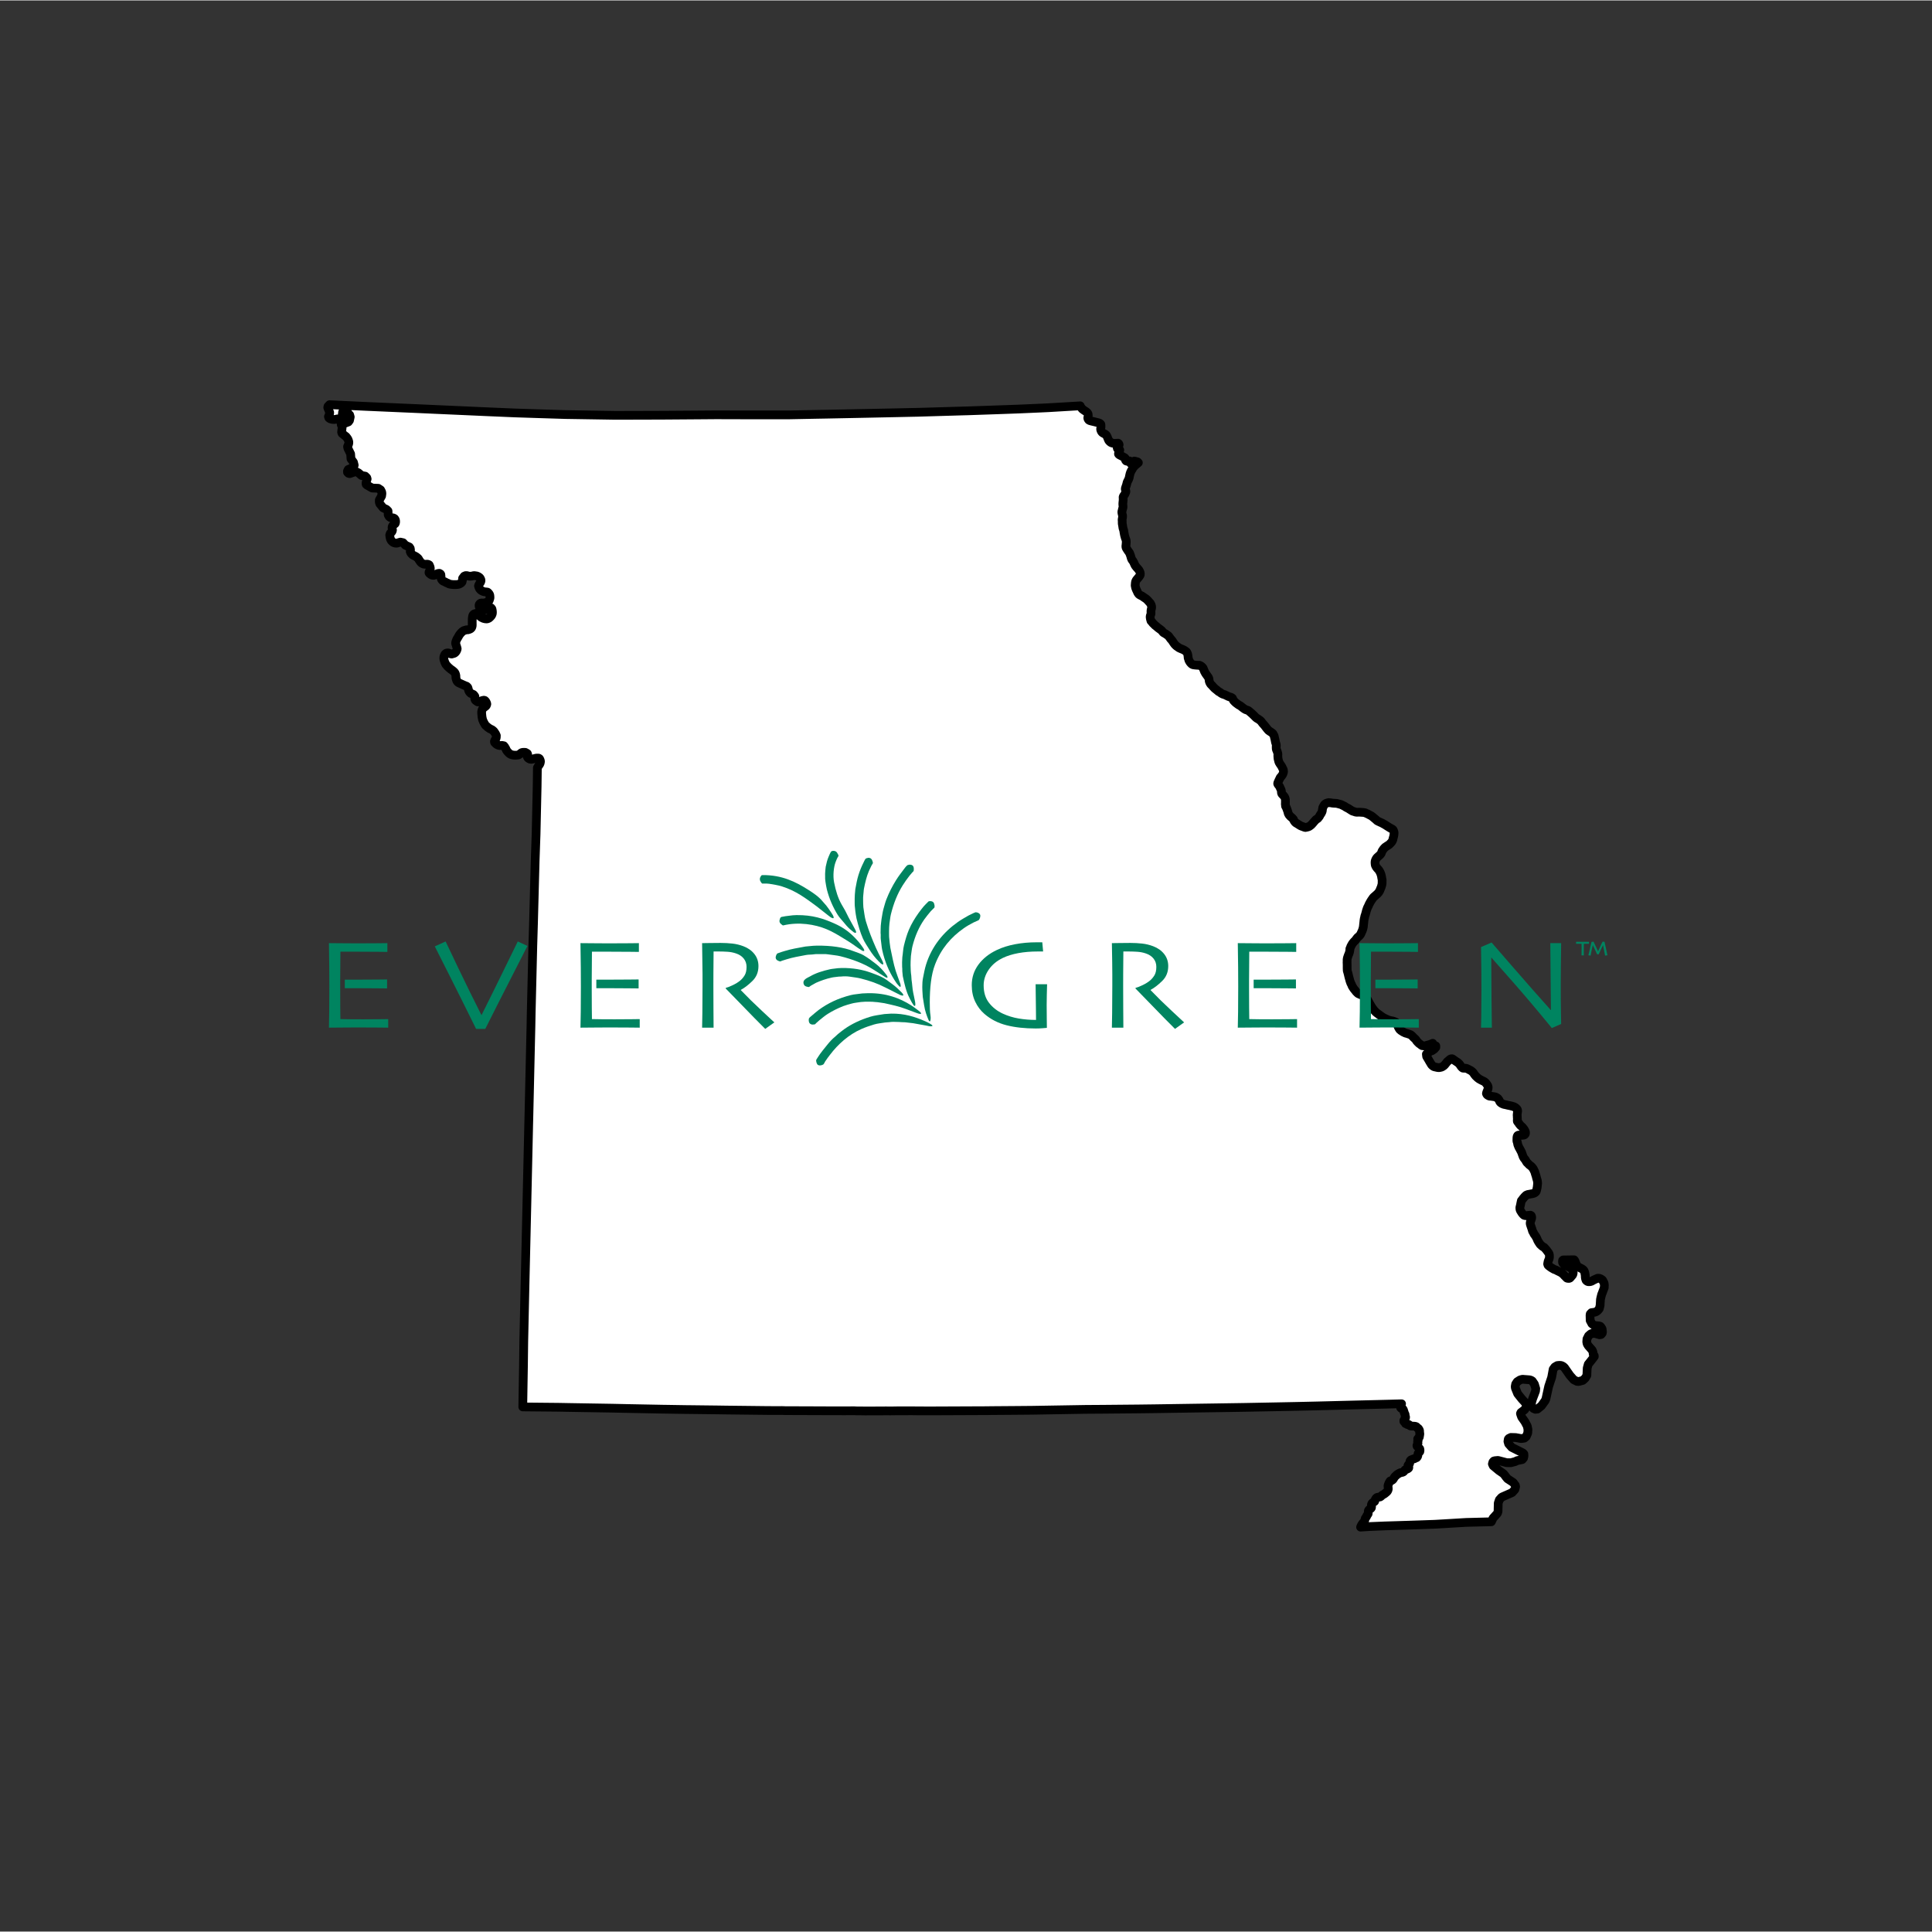 <?xml version="1.0" encoding="UTF-8" standalone="no"?>
<svg
   xmlns:dc="http://purl.org/dc/elements/1.1/"
   xmlns:cc="http://creativecommons.org/ns#"
   xmlns:rdf="http://www.w3.org/1999/02/22-rdf-syntax-ns#"
   xmlns:svg="http://www.w3.org/2000/svg"
   xmlns="http://www.w3.org/2000/svg"
   xmlns:xlink="http://www.w3.org/1999/xlink"
   xmlns:sodipodi="http://sodipodi.sourceforge.net/DTD/sodipodi-0.dtd"
   xmlns:inkscape="http://www.inkscape.org/namespaces/inkscape"
   inkscape:output_extension="org.inkscape.output.svg.inkscape"
   sodipodi:docname="mo eg logo.svg"
   inkscape:version="1.0 (4035a4fb49, 2020-05-01)"
   sodipodi:version="0.32"
   id="svg2"
   viewBox="-25468 -22465 174384.3 174307.39"
   height="1770"
   width="1770"
   version="1.0">
  <rect x="-25468" y="-22465" width="174384.3" height="174307.39" fill="#333333" stroke="none"/>
  <defs
     id="defs129">
    <inkscape:perspective
       id="perspective625"
       inkscape:persp3d-origin="294.93861 : 87326.66 : 1"
       inkscape:vp_z="589.87721 : 87413.142 : 1"
       inkscape:vp_y="0 : 1000 : 0"
       inkscape:vp_x="0 : 87413.142 : 1"
       sodipodi:type="inkscape:persp3d" />
    <marker
       orient="auto"
       markerHeight="3"
       markerWidth="4"
       markerUnits="strokeWidth"
       refY="5"
       refX="0"
       viewBox="0 0 10 10"
       id="marker3224">
      <path
         inkscape:connector-curvature="0"
         id="path4"
         d="M 0,0 10,5 0,10 Z" />
    </marker>
    <marker
       orient="auto"
       markerHeight="3"
       markerWidth="4"
       markerUnits="strokeWidth"
       refY="5"
       refX="10"
       viewBox="0 0 10 10"
       id="marker3227">
      <path
         inkscape:connector-curvature="0"
         id="path6"
         d="M 10,0 0,5 10,10 Z" />
    </marker>
    <marker
       id="ArrowStart"
       viewBox="0 0 10 10"
       refX="10"
       refY="5"
       markerUnits="strokeWidth"
       markerWidth="4"
       markerHeight="3"
       orient="auto">
      <path
         inkscape:connector-curvature="0"
         d="M 10,0 0,5 10,10 Z"
         id="path10" />
    </marker>
    <marker
       id="ArrowEnd"
       viewBox="0 0 10 10"
       refX="0"
       refY="5"
       markerUnits="strokeWidth"
       markerWidth="4"
       markerHeight="3"
       orient="auto">
      <path
         inkscape:connector-curvature="0"
         d="M 0,0 10,5 0,10 Z"
         id="path7" />
    </marker>
    <clipPath
       id="clipPath6523"
       clipPathUnits="userSpaceOnUse">
      <use
         height="51100"
         width="58116"
         y="0"
         x="0"
         style="fill:#ffffff;stroke:#000000;stroke-width:187.379;stroke-linejoin:round;stroke-miterlimit:4;stroke-dasharray:none"
         id="use6525"
         xlink:href="#state_outline"
         transform="matrix(0.01,0,0,0.01,398.657,216.992)" />
    </clipPath>
  </defs>
  <sodipodi:namedview
     inkscape:document-rotation="0"
     inkscape:window-maximized="1"
     showgrid="false"
     inkscape:current-layer="layer1"
     inkscape:window-y="-8"
     inkscape:window-x="-8"
     inkscape:cy="844.20075"
     inkscape:cx="932.69456"
     inkscape:zoom="0.70710678"
     height="5110px"
     width="770px"
     id="base"
     pagecolor="#ffffff"
     bordercolor="#666666"
     borderopacity="1.0"
     objecttolerance="10.0"
     gridtolerance="10.0"
     guidetolerance="10.0"
     inkscape:pageopacity="0.0"
     inkscape:pageshadow="2"
     inkscape:window-width="1280"
     inkscape:window-height="1004" />
  <clipPath
     id="state_clip_path">
    <g
       id="state_outline">
      <path
         inkscape:connector-curvature="0"
         d="m 11434,-19825 -57,47 -58,52 -45,37 -40,47 -34,36 -32,55 -21,38 -35,53 -33,70 -23,66 -15,61 -10,45 -16,81 -15,45 -25,56 -20,38 -16,32 -17,40 -14,56 -18,71 -20,55 -2,5 -15,47 -15,49 3,42 12,28 11,36 v 30 l -5,30 -21,40 -20,51 -10,15 -29,39 -25,32 -15,45 2,36 1,50 v 50 l -5,45 -5,46 -5,55 v 65 l 6,36 v 30 l 2,31 -2,29 -10,36 -15,35 -5,50 -17,48 -4,43 7,53 14,58 11,45 1,52 -6,49 -10,52 -5,38 5,61 v 45 l 1,66 15,85 19,122 33,104 15,101 22,116 33,119 26,70 14,47 5,56 v 45 l -5,48 -3,55 -7,38 v 45 l 6,38 10,23 18,32 54,83 72,100 31,76 26,75 26,95 31,71 46,59 39,69 27,65 37,74 62,80 12,12 86,98 36,61 22,49 12,50 1,40 -3,35 -25,46 -24,36 -28,31 -26,35 -36,40 -3,4 -37,47 -31,65 -10,56 -5,55 -5,71 11,50 10,50 31,81 35,74 32,72 42,60 36,30 47,27 71,34 77,54 49,33 58,38 63,59 82,91 42,45 30,55 19,44 12,50 2,55 -7,47 -15,50 -5,41 -2,35 1,45 1,35 -1,15 -3,26 -13,35 -14,41 -9,51 5,44 6,45 14,49 12,47 38,39 48,64 52,48 47,50 50,37 32,28 58,50 73,53 70,52 31,30 10,10 22,34 29,31 38,26 49,25 63,43 81,57 36,45 34,46 36,52 32,34 37,44 26,40 28,44 29,41 31,42 46,48 46,40 48,32 55,40 47,23 42,19 47,18 54,23 57,30 36,25 35,24 16,13 12,9 19,35 21,40 15,49 7,50 7,40 2,52 6,24 10,26 20,71 43,76 40,49 51,50 57,27 87,12 5,1 129,10 71,-1 62,30 51,40 46,49 17,39 51,128 51,91 52,73 41,57 35,51 17,40 10,50 6,55 9,40 17,45 22,39 27,40 53,52 57,65 66,68 104,83 77,65 55,26 48,39 53,32 39,18 44,14 37,9 26,14 37,18 46,20 36,20 32,13 61,22 46,9 39,24 28,21 15,31 11,27 5,13 20,35 24,26 32,34 47,43 82,62 57,40 53,26 66,50 53,43 49,36 62,41 41,19 42,14 4,1 37,12 40,23 25,22 52,43 36,32 32,25 48,48 42,39 38,39 53,53 50,40 34,18 31,19 32,23 57,40 12,14 32,34 54,73 72,80 51,63 25,34 18,24 55,69 52,59 31,21 16,12 35,24 56,35 36,30 26,20 21,40 31,55 15,50 6,41 18,64 10,56 3,15 6,24 7,51 17,44 12,45 10,48 -5,55 v 53 l 2,55 12,45 22,50 17,45 14,51 11,54 -5,69 5,66 6,70 15,61 16,65 17,44 38,64 33,48 31,45 31,55 25,55 28,49 9,42 3,28 2,50 -15,48 -17,49 -24,41 -30,42 -26,34 -33,33 -14,26 -15,36 -24,46 -28,61 -19,45 -15,30 -5,41 16,35 29,35 22,30 22,34 16,35 40,89 20,48 5,50 1,41 5,35 22,41 35,34 29,29 16,25 32,36 29,67 12,55 v 59 l 1,71 -4,82 9,49 v 40 l 36,65 26,66 21,59 17,49 14,52 11,46 27,47 19,33 29,25 17,25 36,29 32,29 34,28 19,26 23,23 16,41 15,30 39,53 39,37 61,35 62,40 90,56 69,29 51,17 57,23 46,10 57,-11 60,-15 52,-20 57,-41 37,-29 40,-42 45,-50 41,-51 52,-55 39,-47 52,-29 36,-25 22,-30 49,-62 26,-55 51,-75 39,-76 14,-51 3,-40 9,-51 11,-55 17,-31 2,-5 27,-49 31,-51 38,-30 45,-26 45,-15 46,-11 15,-4 25,3 21,2 47,3 41,8 51,8 72,5 94,5 70,15 67,19 77,20 71,36 83,39 69,47 111,58 72,46 61,39 55,33 74,22 62,22 61,9 51,-2 41,-1 h 5 l 62,2 46,4 h 5 l 67,4 72,11 47,13 57,29 45,17 51,30 108,56 64,48 63,53 53,43 46,40 41,40 61,32 42,18 41,20 52,22 46,23 51,30 60,32 105,68 89,56 91,54 46,22 36,28 21,40 20,50 11,50 -4,51 -6,55 -15,76 -21,70 -10,56 -20,50 -3,7 -21,40 -4,7 -39,47 -89,88 -74,44 -57,41 -40,24 -31,31 -28,30 -22,26 -8,10 -3,5 -21,31 -30,44 -16,40 -15,41 -15,35 -31,40 -29,31 -25,21 -34,32 -25,21 -35,32 -26,30 -20,31 -26,50 -20,60 -5,66 5,60 6,51 31,65 26,40 31,40 32,34 43,49 33,53 38,75 29,80 17,64 3,15 11,72 18,89 -2,90 v 63 l -10,65 -14,49 -19,66 -28,62 -35,90 -51,84 -55,62 -109,97 -65,56 -37,45 -31,48 -29,39 -49,79 -39,72 -26,49 -25,61 -49,96 -1,5 -23,65 -19,56 -3,11 -12,49 -29,108 -28,82 -13,66 -14,55 -12,81 -8,81 -8,71 -14,136 -25,101 -26,75 -39,84 -33,77 -54,67 -42,40 -43,34 -39,47 -61,85 -62,60 -44,52 -37,50 -27,48 -34,61 -23,62 -24,56 1,55 -10,55 -15,61 -16,50 -25,56 -20,55 -21,61 -12,49 -8,56 2,50 -3,70 2,51 2,65 v 146 l 4,111 29,99 19,75 18,80 18,70 20,69 20,75 36,100 38,74 24,62 42,67 36,54 36,45 35,43 38,49 64,63 33,25 45,18 37,19 56,18 52,20 58,27 58,38 43,40 43,52 32,50 33,63 36,66 68,118 52,85 10,17 4,5 83,111 83,91 61,49 82,60 81,60 7,5 111,75 89,45 67,30 82,35 62,20 116,22 63,18 57,24 47,23 37,49 24,49 15,55 16,45 30,59 43,69 64,53 94,60 105,49 83,22 95,33 61,22 47,39 36,34 44,49 27,24 47,43 36,40 29,49 43,49 69,68 52,35 54,44 37,22 109,11 246,-67 125,-52 49,127 90,-10 1,67 -73,84 -114,75 -119,-1 -18,76 -106,74 13,109 111,188 16,30 46,76 52,85 55,52 54,34 81,19 92,20 69,2 86,-18 51,-22 66,-44 46,-45 41,-51 41,-50 40,-51 49,-35 33,-31 41,-35 26,-14 31,-7 h 36 l 41,25 37,28 110,76 68,43 32,29 35,34 21,26 3,4 38,56 22,32 30,33 25,25 26,15 39,4 33,1 h 60 l 58,19 67,32 46,28 36,15 38,24 48,38 48,48 46,71 61,77 88,83 71,53 84,47 57,28 86,42 19,13 17,12 47,48 43,59 38,59 17,45 v 50 l -5,50 -21,61 -25,60 -17,48 -9,41 17,39 25,28 41,25 41,22 4,1 37,7 40,1 73,12 66,9 62,12 52,25 37,23 35,27 25,40 32,45 16,45 12,25 31,29 34,26 4,2 41,24 73,28 88,17 88,22 111,22 86,22 73,21 4,2 63,32 41,32 44,46 17,35 6,39 2,41 -10,30 -3,36 -9,90 5,56 v 40 l 5,65 1,41 -5,30 v 25 l 5,30 20,30 18,19 16,20 11,20 33,47 53,60 75,65 57,70 41,60 26,51 17,49 1,45 -9,36 -29,36 -31,15 -36,5 -46,5 -56,1 -77,-12 -41,6 -5,2 -25,14 -16,20 -11,36 -6,41 -2,70 v 6 l -1,79 21,56 20,105 47,116 52,92 30,58 42,80 25,71 25,69 23,64 45,78 49,57 39,68 35,58 53,49 54,58 84,63 48,49 40,49 30,54 52,107 26,90 36,111 26,105 27,85 7,50 7,70 -4,62 -7,64 -8,71 -13,61 -22,96 -21,45 -41,36 -41,25 -72,21 -82,15 -82,16 -61,10 -36,20 h -9 l -27,15 -33,32 -44,44 -30,39 -30,31 -29,42 -49,60 -10,50 -13,58 -13,71 -14,63 -17,64 2,50 7,51 22,49 33,52 25,41 52,65 46,43 36,14 52,8 46,-1 41,-10 51,-4 15,-1 56,-6 6,3 26,16 15,27 8,47 -3,51 -15,43 -15,45 -15,40 -16,50 -4,36 2,40 23,75 34,99 29,85 18,70 38,63 31,66 50,68 44,69 40,78 26,66 41,75 36,55 41,60 50,45 38,36 46,32 36,18 26,20 30,35 30,34 38,44 25,37 41,55 34,47 13,33 12,40 3,46 v 49 l -3,41 -7,41 -25,61 -24,61 -13,66 -9,54 17,51 40,39 34,24 58,43 62,38 87,50 88,30 56,33 67,32 82,40 62,40 41,35 37,34 37,44 39,37 30,31 38,39 25,10 31,4 45,1 37,-14 30,-31 39,-47 43,-49 21,-34 9,-32 9,-44 -4,-47 -10,-55 -21,-40 -38,-42 -39,-38 -36,-25 -25,-15 -37,-8 -57,-28 -35,-19 -56,-25 -41,-30 -31,-25 -33,-38 -19,-32 -5,-61 5,-40 25,-21 498,-7 32,39 40,97 44,112 54,59 57,37 63,33 34,15 45,28 22,12 40,37 18,23 3,6 18,39 10,30 1,5 13,60 13,80 3,87 13,74 23,61 41,40 42,20 37,5 70,-5 63,-20 45,-26 60,-33 94,-43 71,-31 68,-1 80,30 76,54 62,116 10,20 13,100 -5,68 v 39 l -2,5 -34,92 -25,65 -28,78 -30,72 -34,133 -20,95 -5,81 -12,196 -18,71 -18,73 -66,81 -5,4 -62,46 -69,28 -62,8 -92,12 -57,60 -9,62 6,236 78,145 47,37 52,42 182,18 46,4 52,15 30,30 8,11 16,26 33,54 16,132 -10,63 -53,61 -71,11 -51,-15 -62,-19 -86,-26 -8,-1 -54,1 -92,1 -52,25 -95,82 -19,37 -27,54 -26,51 -5,69 -5,63 19,93 52,85 74,84 100,113 38,88 7,57 7,53 45,57 2,40 -17,23 -43,55 -43,57 -8,10 -33,41 -52,66 -69,86 -10,12 -15,55 -30,108 -3,12 -3,66 -5,105 -6,142 -1,21 -37,61 -36,61 -92,87 -19,17 -61,17 -71,19 -54,14 -78,-4 -62,-31 -87,-43 -175,-199 -76,-109 -65,-93 -48,-69 -54,-78 -50,-48 -53,-32 -20,-10 -46,-15 -67,-4 -98,10 -49,29 -62,37 -69,94 -6,8 -21,114 -6,35 -19,101 -23,124 -40,119 -38,115 -30,91 -25,74 -33,147 -47,213 -4,20 -42,190 -34,85 -51,70 -57,79 -65,90 -180,145 -43,5 -49,6 -54,-23 -36,-16 -14,-16 -76,-89 v -85 l -1,-66 19,-65 34,-119 77,-201 34,-92 22,-55 4,-42 7,-73 -62,-205 -53,-77 -44,-64 -55,-34 -64,-20 -71,-6 -83,-6 -51,-4 -62,-5 -59,-5 -52,13 -63,19 -4,3 -124,80 -69,106 -18,96 -3,18 9,67 26,65 28,69 49,122 89,113 69,85 35,45 57,61 60,66 41,45 38,87 5,11 2,50 -16,44 -22,59 -41,64 -86,64 -8,7 -73,54 -3,6 -19,39 8,35 42,118 3,10 85,121 64,90 56,106 52,98 31,155 -9,157 -71,161 -85,71 -140,21 -83,-15 -56,-11 -116,-21 -79,-2 -138,-4 -89,43 -29,33 -17,106 32,110 141,160 252,126 145,73 116,58 40,44 6,96 -2,7 -19,83 -60,70 -89,18 -65,13 -74,15 -85,42 -88,24 -114,31 -190,-2 -91,-23 -21,-6 -215,-56 -71,-18 -14,1 -125,12 -52,15 -41,46 -24,86 28,63 9,20 57,48 70,58 130,108 117,81 50,35 49,35 41,51 40,51 19,29 24,29 52,65 59,38 119,78 86,57 97,129 11,63 -17,64 -16,61 -124,140 -64,29 -375,164 -49,29 -33,38 -26,29 -36,40 -51,150 -6,251 -1,65 -2,64 -16,56 -23,42 -31,34 -34,38 -50,56 -71,77 -80,168 -114,3 -1029,26 -1036,62 -379,22 -708,25 -420,14 -1185,37 -281,12 -386,16 -414,27 14,-36 26,-55 46,-71 56,-66 35,-45 15,-46 10,-40 6,-25 14,-31 21,-25 20,-25 10,-21 10,-35 20,-25 21,-31 20,-30 2,-19 5,-45 -2,-27 4,-40 13,-34 28,-32 41,-25 35,-21 21,-30 8,-44 -9,-72 9,-48 15,-31 21,-25 25,-20 36,-20 26,-13 20,-21 10,-30 10,-40 21,-43 31,-40 35,-24 31,-7 46,-10 57,-5 41,-25 25,-26 41,-35 35,-20 61,-36 76,-61 49,-45 25,-40 21,-51 1,-51 -5,-50 -7,-45 6,-46 20,-56 25,-60 31,-56 20,-25 41,-11 46,-25 36,-26 25,-38 30,-48 27,-43 50,-48 7,-6 45,-42 61,-40 57,-31 46,-20 56,-10 46,-10 41,-26 29,-35 25,-40 36,-21 51,-15 36,-16 33,-20 18,-21 5,-30 -11,-25 -20,-25 -11,-20 10,-25 14,-25 22,-16 20,-15 10,-20 10,-36 5,-35 5,-40 15,-26 31,-30 30,-9 31,-15 51,-20 41,-8 31,-20 31,-16 25,-5 16,-7 30,-34 11,-22 14,-38 5,-46 1,-22 4,-28 27,-32 51,-51 8,-33 2,-47 -11,-51 -38,-43 -34,-32 -28,-18 -21,-25 -7,-32 15,-40 17,-29 15,-35 -5,-30 -12,-22 v -30 l 16,-21 10,-25 -11,-25 -10,-20 v -28 l 26,-28 25,-20 21,-25 9,-49 11,-67 5,-40 -10,-56 -2,-43 v -41 l -9,-26 -15,-30 -18,-29 -16,-20 -28,-7 -18,-18 -16,-25 -31,-29 -41,-15 -41,-5 -72,-4 -82,-5 -38,-8 -24,-26 -25,-25 -21,-10 -31,10 -15,-5 -16,-5 -20,-19 -12,-15 -11,-15 -20,5 -14,5 -10,-5 v -25 l 5,-25 -7,-30 -20,-10 -16,5 -31,-5 -5,-25 5,-31 21,-30 21,-5 10,-20 v -15 l 10,-16 10,-25 5,-30 -5,-30 -16,-30 -5,-25 4,-36 -14,-35 -21,-35 -10,-45 -11,-30 -10,-36 -16,-45 -25,-35 -43,-19 -29,-6 -26,-25 -5,-30 10,-25 5,-36 5,-30 10,-20 11,-15 7,-25 -592,16 -1754,43 -1447,37 -964,22 -859,17 -1534,29 -1572,24 -353,5 -477,7 -1711,26 -333,4 -380,5 -1634,15 -766,5 -2447,41 -823,7 -284,2 -809,6 -99,3 -60,-1 -38,1 -246,1 -2098,9 h -308 l -461,-1 -49,-1 -162,-2 h -28 l -672,1 H 299 l -19,1 h -33 l -112,1 -203,-2 -131,2 h -59 l -346,1 -116,1 h -217 l -49,1 -118,-2 -149,-2 h -137 l -99,-5 -38,-1 -152,1 -100,1 h -80 l -70,1 h -81 l -84,-1 h -95 l -93,-1 h -498 l -161,-1 -1708,-6 -115,-4 -29,-1 -123,1 -448,-1 h -34 l -1928,-22 -406,-6 -1275,-15 -130,-1 -747,-12 -251,-4 -85,-1 -1513,-29 -798,-17 -1939,-32 -484,-9 -1636,-16 19,-1132 13,-766 v -10 l 13,-1066 57,-2592 15,-649 72,-3106 6,-286 5,-203 64,-2819 4,-193 6,-219 92,-4027 6,-257 11,-604 74,-3054 26,-867 3,-94 77,-2905 37,-1072 5,-135 48,-2148 1,-43 10,-788 1,-63 29,-49 19,-29 15,-24 33,-43 30,-59 4,-25 10,-45 -2,-40 -9,-26 -15,-40 -21,-35 -30,-20 -21,-4 h -20 l -51,-1 -47,7 -41,13 -42,7 -35,14 -65,15 -56,-3 -43,-12 -31,-20 -36,-25 -23,-32 -14,-31 2,-25 11,-25 8,-34 -4,-31 -13,-26 -54,-33 -41,-20 h -30 l -36,-2 -73,6 -37,18 -45,34 -30,27 -52,33 -64,10 -78,5 -73,-4 -62,-10 -68,-18 -55,-32 -44,-35 -43,-46 -38,-44 -34,-51 -21,-56 -29,-44 -18,-37 -25,-29 -18,-24 -33,-6 -52,-10 -46,5 h -61 l -62,-15 -71,-34 -47,-41 -50,-50 -7,-46 30,-74 33,-38 20,-65 4,-90 -35,-78 -37,-58 -46,-65 -72,-60 -113,-55 -93,-66 -108,-97 -74,-131 -49,-114 -26,-125 -7,-74 -4,-37 -5,-66 v -60 l 11,-53 13,-40 18,-39 14,-19 35,-29 42,-32 33,-24 33,-28 21,-33 15,-50 -8,-41 -23,-50 -27,-44 -35,-32 -41,-10 -31,6 -51,11 -51,24 -39,16 -53,19 h -57 l -28,-19 -8,-6 -32,-20 -40,-35 -20,-50 -5,-36 5,-40 1,-44 -27,-41 -40,-44 -37,-17 -38,-18 -45,-17 -25,-25 -28,-24 -24,-42 -25,-55 -11,-50 -10,-35 -14,-40 -22,-25 -31,-29 -61,-23 -70,-30 -155,-70 -83,-39 -45,-39 -29,-42 -24,-60 -16,-65 -5,-41 v -65 l -13,-60 -18,-51 -28,-48 -44,-42 -62,-51 -66,-45 -77,-65 -73,-69 -52,-61 -29,-34 -47,-103 -36,-115 -5,-61 5,-65 14,-39 19,-49 33,-43 38,-28 29,-8 46,-5 41,5 42,22 35,13 56,10 47,-14 61,-16 39,-24 32,-31 31,-41 21,-45 13,-33 7,-38 -10,-40 -10,-39 -18,-46 -12,-51 -22,-60 1,-22 2,-26 17,-58 33,-85 64,-106 51,-91 50,-65 66,-72 81,-60 79,-25 57,-15 52,1 40,-11 43,-15 44,-20 36,-36 18,-28 19,-60 4,-60 -1,-73 v -101 l 4,-123 10,-70 14,-60 23,-34 32,-28 29,-12 52,-15 36,15 41,26 77,59 97,80 92,44 76,20 79,7 44,-10 58,-26 51,-45 51,-56 31,-53 19,-54 4,-56 -3,-53 -10,-66 -13,-44 -34,-41 -45,-19 -40,-2 -38,23 -30,28 -51,37 -52,19 -73,9 -81,-9 -50,-39 -29,-22 -18,-14 -26,-46 -10,-30 -5,-40 5,-40 15,-29 27,-24 27,-18 52,-7 36,2 h 48 l 50,-9 47,-11 52,-19 30,-7 20,-15 36,-28 23,-44 13,-44 15,-45 1,-50 -5,-56 -1,-15 -10,-35 -21,-40 -24,-30 -29,-32 -24,-16 -51,-8 -77,-5 -45,-13 -41,-12 -30,-17 -44,-23 -35,-35 -38,-40 -18,-42 -16,-39 -14,-48 13,-40 17,-34 24,-44 27,-29 18,-39 12,-29 3,-46 -9,-33 -27,-55 -29,-37 -67,-44 -57,-24 -61,-8 -51,-9 -57,7 -46,14 -52,5 -57,2 -50,-7 -21,-2 -56,-19 -61,1 -64,27 -44,59 -29,37 -1,39 -6,45 -10,50 -10,36 -41,45 -65,39 -58,22 -97,10 h -144 l -88,-10 -41,-7 -55,-13 -50,-29 -43,-16 -52,-25 -35,-21 -30,-13 -42,-17 -33,-18 -38,-38 -21,-34 -16,-45 -5,-46 v -40 l -5,-30 -4,-55 -22,-31 -46,-25 -46,5 -43,11 -44,24 -47,26 -66,25 -58,-2 -60,-18 -45,-34 -37,-26 -26,-36 2,-28 12,-34 18,-39 19,-24 5,-36 5,-40 -5,-30 -8,-36 -18,-45 -20,-45 -31,-20 -57,-15 -46,5 h -61 l -57,-9 -41,-16 -51,-30 -51,-46 -29,-44 -33,-46 -41,-71 -54,-47 -49,-38 -67,-35 -72,-35 -49,-43 -48,-53 -26,-65 13,-68 -13,-79 -41,-62 -179,-80 -107,-115 -122,-27 -71,21 -85,28 -71,-3 -50,-13 -63,-29 -68,-64 -35,-60 -23,-72 -10,-56 -9,-74 17,-51 17,-36 35,-31 30,-35 18,-36 8,-41 -8,-37 -10,-53 1,-42 13,-39 24,-36 22,-20 48,-38 33,-27 14,-37 6,-38 -2,-48 -8,-42 -19,-35 -22,-28 -44,-25 -43,-9 -39,-1 -63,-12 -59,-48 -38,-73 -8,-177 -72,-73 -149,-68 -152,-184 -25,-80 1,-93 104,-182 15,-114 -11,-74 -48,-93 -108,-72 -277,-11 -177,-101 -75,-43 -21,-25 -7,-33 2,-44 50,-168 -17,-56 -73,-72 -168,-30 -138,-119 -97,-50 -64,3 -237,81 -54,-13 -47,-45 -2,-56 37,-75 204,-86 42,-36 25,-72 -34,-134 -113,-153 -17,-229 -122,-248 -18,-80 42,-100 11,-37 6,-49 -2,-43 -18,-55 -19,-50 -32,-52 -57,-74 -57,-41 -122,-101 -22,-56 9,-86 12,-94 2,-56 -16,-52 -25,-56 325,-124 52,-69 34,-159 -27,-95 -52,-39 -77,-144 -130,18 -62,38 -37,316 -99,73 -11,-24 -34,-40 -69,-12 -41,14 -91,12 -97,-6 -94,-29 -53,-40 -19,-57 53,-130 4,-59 -88,-219 9,-56 74,-79 1626,77 1687,74 584,25 861,39 1394,62 1024,46 1267,54 1138,37 1156,36 200,3 2022,32 46,1 1781,-5 502,-2 1530,-11 777,-6 1102,3 1184,1 h 288 l 788,-1 1221,-24 404,-7 1891,-38 1349,-28 640,-14 303,-6 2101,-62 190,-5 1302,-45 1000,-36 998,-44 366,-17 925,-55 404,-24 122,-7 23,55 61,80 7,7 76,58 92,60 31,24 36,31 25,45 10,31 v 25 l 4,40 -8,36 -13,40 v 35 l 15,40 31,41 45,25 87,24 128,30 134,34 61,16 36,15 31,20 26,30 5,35 v 111 l -13,41 -2,45 11,35 15,40 21,35 31,35 41,26 46,25 40,22 37,23 29,38 26,51 48,117 27,60 46,50 51,40 72,27 82,13 87,-7 h 51 l 31,-5 30,21 16,30 4,25 -10,35 -21,25 -20,20 -21,20 -16,30 10,36 16,20 28,16 28,5 20,5 16,25 -11,40 -21,45 -16,36 -10,31 v 29 l 20,25 41,26 61,30 73,40 36,20 46,25 29,27 12,38 -2,38 13,28 21,20 22,8 30,5 31,-5 26,-10 h 25 l 21,1 19,15 11,25 v 30 l 5,25 21,21 25,5 34,-7 28,-18 25,-26 10,-30 17,-24 20,-10 31,5 41,11 75,22 z"
         id="Missouri" />
    </g>
  </clipPath>
  <g
     inkscape:label="mo"
     id="layer2"
     inkscape:groupmode="layer">
    <g
       transform="matrix(2.602,0,0,2.602,15970.22,87966.913)"
       id="g7315">
      <use
         height="51100"
         width="58116"
         y="0"
         x="0"
         style="fill:#ffffff;stroke:#000000;stroke-width:397.439;stroke-linecap:butt;stroke-linejoin:round;stroke-miterlimit:4;stroke-dasharray:none;paint-order:normal"
         id="use9"
         xlink:href="#state_outline"
         transform="matrix(0.762,0,0,0.762,14850.768,-11299.661)" />
    </g>
  </g>
  <g
     inkscape:label="evergreen"
     id="layer1"
     inkscape:groupmode="layer">
    <g
       transform="matrix(1.246,0,0,1.246,8725.28,62364.157)"
       id="g2113">
      <path
         id="path1942"
         d="m 10765.2,413.227 c -17.076,36.808 -372.282,732.887 -1065.747,2088.461 -693.859,1355.704 -1356.309,2662.411 -1987.981,3920.316 h -665.025 C 6351.012,5010.155 5685.856,3675.875 5050.979,2419.586 4416.102,1163.428 4083.464,504.695 4053.317,443.493 l 785.747,-355.218 c 23.475,61.071 326.214,697.485 908.756,1909.006 582.161,1211.507 1143.659,2351.961 1683.994,3421.334 h 10.259 c 548.414,-1095.028 1117.609,-2248.053 1707.889,-3459.049 C 9740.044,748.689 10045.2,124.846 10065.299,88.275 l 699.901,324.952"
         style="fill:#008460;fill-rule:nonzero;stroke:none;stroke-width:131.363" />
      <path
         id="path1944"
         d="m 28650.79,5950.74 -659.442,471.264 c -73.958,-69.754 -335.764,-333.228 -785.551,-790.187 -449.655,-456.946 -1142.989,-1170.208 -2079.475,-2139.009 l 4.995,-41.051 c 127.554,-30.266 297.406,-96.46 508.901,-198.318 211.757,-101.478 390.016,-211.547 534.647,-330.207 124.138,-103.147 232.381,-230.661 324.992,-382.542 92.217,-151.895 138.588,-355.482 138.588,-610.641 0,-233.721 -68.046,-435.008 -203.613,-603.573 -135.829,-168.815 -322.628,-292.48 -560.657,-371.376 -194.68,-66.588 -398.949,-106.996 -613.464,-120.723 -214.517,-13.596 -412.349,-20.519 -593.367,-20.519 -120.591,0 -212.808,0 -276.519,0 -63.843,0 -110.607,0 -140.821,0 -6.828,579.074 -11.166,1089.511 -12.742,1531.587 -1.576,441.8 -2.365,754.049 -2.365,936.985 0,417.432 1.843,984.447 5.646,1700.533 3.813,716.085 6.827,1165.583 9.458,1348.533 h -831.396 c 4.069,-182.95 10.115,-537.262 18.128,-1062.976 8.009,-525.702 12.085,-1180.467 12.085,-1964.034 0,-152.263 0,-434.364 0,-845.767 0,-411.415 -10.115,-1161.235 -30.213,-2249.59 33.497,0 201.379,-2.312 503.777,-7.448 302.397,-5.005 581.149,-7.698 836.651,-7.698 292.15,0 576.157,15.396 851.493,45.675 275.469,30.529 543.975,95.961 806.175,196.269 332.48,127.777 596.125,315.587 791.067,563.561 194.812,247.973 292.414,539.297 292.414,873.616 0,432.315 -147.257,792.026 -440.985,1079.501 -294.121,287.488 -572.085,500.952 -834.286,640.787 v 22.963 c 465.288,485.294 975.896,985.852 1531.429,1501.82 555.534,515.705 853.596,793.301 894.451,832.565"
         style="fill:#008460;fill-rule:nonzero;stroke:none;stroke-width:131.363" />
      <path
         id="path1946"
         d="m 48409.351,3187.245 c -6.699,219.1 -13.661,475.678 -20.229,769.182 -6.7,293.78 -10.116,536.487 -10.116,728.145 0,307.626 2.631,650.916 7.754,1029.609 4.857,378.956 7.488,589.86 7.488,632.421 -30.345,3.675 -131.101,12.348 -302.266,25.485 -171.429,13.267 -337.866,19.704 -498.786,19.704 -799.737,0 -1505.813,-77.504 -2119.015,-233.236 -613.202,-155.73 -1144.565,-427.193 -1594.746,-814.858 -278.62,-237.845 -503.12,-533.149 -672.709,-885.675 -169.721,-352.276 -254.32,-754.575 -254.32,-1206.134 0,-555.075 161.84,-1051.797 485.912,-1489.63 324.073,-438.095 770.181,-791.133 1338.326,-1059.757 386.076,-182.936 825.09,-321.222 1317.438,-414.227 492.086,-93.005 1005.19,-139.573 1539.443,-139.573 83.809,0 161.839,0 233.957,0 72.381,0 137.012,0 194.155,0 l 60.558,665.156 c -13.531,0 -67.389,0 -161.314,0 -93.924,0 -169.589,0 -226.863,0 -513.892,0 -984.172,39.632 -1410.838,119.041 -426.404,79.278 -799.475,194.995 -1118.687,347.403 -433.235,207.435 -773.202,489.655 -1020.033,846.279 -247.094,356.887 -370.443,736.486 -370.443,1138.917 0,509.281 128.735,930.956 386.338,1264.88 257.865,334.043 590.345,595.232 998.096,784.329 363.48,167.789 748.374,286.069 1154.286,354.575 405.648,68.505 824.301,102.883 1255.567,102.883 0,-48.748 -2.237,-286.332 -6.178,-712.749 -4.069,-425.905 -11.953,-1050.26 -24.039,-1872.171 h 831.264"
         style="fill:#008460;fill-rule:nonzero;stroke:none;stroke-width:131.363" />
      <path
         id="path1948"
         d="m 58335.66,5950.74 -659.574,471.264 c -73.957,-69.754 -335.894,-333.228 -785.682,-790.187 -449.392,-456.946 -1142.725,-1170.208 -2079.474,-2139.009 l 5.123,-41.051 c 127.553,-30.266 297.405,-96.46 509.031,-198.318 211.494,-101.478 390.016,-211.547 534.516,-330.207 124.138,-103.147 232.38,-230.661 324.991,-382.542 92.48,-151.895 138.588,-355.482 138.588,-610.641 0,-233.721 -67.783,-435.008 -203.48,-603.573 -135.961,-168.815 -322.759,-292.48 -560.789,-371.376 -194.812,-66.588 -398.95,-106.996 -613.465,-120.723 -214.515,-13.596 -412.348,-20.519 -593.235,-20.519 -120.854,0 -212.94,0 -276.519,0 -63.973,0 -110.608,0 -140.953,0 -6.827,579.074 -10.902,1089.511 -12.742,1531.587 -1.576,441.8 -2.364,754.049 -2.364,936.985 0,417.432 1.842,984.447 5.645,1700.533 3.813,716.085 6.966,1165.583 9.458,1348.533 h -831.527 c 4.207,-182.95 10.378,-537.262 18.26,-1062.976 8.276,-525.702 12.085,-1180.467 12.085,-1964.034 0,-152.263 0,-434.364 0,-845.767 0,-411.415 -9.983,-1161.235 -30.345,-2249.59 33.63,0 201.773,-2.312 503.908,-7.448 302.267,-5.005 581.15,-7.698 836.651,-7.698 292.283,0 576.027,15.396 851.626,45.675 275.337,30.529 543.974,95.961 806.175,196.269 332.479,127.777 595.993,315.587 790.936,563.561 194.811,247.973 292.282,539.297 292.282,873.616 0,432.315 -146.995,792.026 -440.854,1079.501 -293.99,287.488 -572.086,500.952 -834.286,640.787 v 22.963 c 465.419,485.294 975.895,985.852 1531.429,1501.82 555.666,515.705 853.597,793.301 894.582,832.565"
         style="fill:#008460;fill-rule:nonzero;stroke:none;stroke-width:131.363" />
      <path
         id="path1950"
         d="m 85648.379,209.129 c -8.148,479.002 -15.107,1026.273 -21.281,1642.418 -6.177,615.895 -8.936,1059.757 -8.936,1330.824 0,866.168 4.857,1554.799 15.107,2065.367 9.984,510.831 15.107,783.041 15.107,816.657 l -675.205,297.313 c -1015.83,-1244.559 -1965.059,-2367.948 -2847.949,-3370.102 -882.89,-1002.023 -1393.104,-1580.979 -1530.641,-1736.447 l -10.246,4.361 c 0,817.288 6.571,1821.111 19.704,3011.469 13.399,1190.726 21.806,1877.557 25.616,2060.507 h -786.076 c 4.069,-76.191 10.246,-347.665 18.26,-814.359 7.882,-466.956 11.953,-1116.336 11.953,-1949.15 0,-332.387 -1.97,-773.806 -5.911,-1324.401 -4.335,-550.594 -12.217,-1134.03 -24.302,-1750.187 l 766.108,-329.564 c 60.296,70.437 575.764,663.869 1546.143,1781.098 970.246,1117.36 1883.875,2155.179 2741.675,3113.721 l 10.247,-4.621 c 0,-469.517 -7.754,-1260.269 -22.857,-2372.099 -15.108,-1111.58 -22.595,-1935.803 -22.595,-2472.802 h 786.076"
         style="fill:#008460;fill-rule:nonzero;stroke:none;stroke-width:131.363" />
      <path
         id="path1952"
         d="m -2797.568,3474.338 c 0,580.099 1.668,1040.382 5.004,1381.111 3.206,340.466 6.798,626.023 10.134,856.171 197.938,5.123 437.702,8.975 719.421,11.284 281.84,2.562 585.354,3.853 910.818,3.853 499.784,0 919.79,-2.316 1260.388,-7.439 340.335,-5.133 530.707,-7.694 571.114,-7.694 v 619.876 c -30.266,0 -254.004,-2.365 -671.055,-7.754 -417.169,-4.857 -933.268,-7.36 -1548.769,-7.36 -427.06,0 -818.192,2.493 -1173.03,7.36 -354.705,5.389 -654.889,7.754 -900.297,7.754 7.954,-177.564 14.882,-561.38 21.039,-1152.001 6.03,-590.621 9.109,-1200.736 9.109,-1831.265 0,-345.458 -2.053,-802.798 -6.03,-1371.994 -4.105,-569.068 -12.059,-1158.152 -24.118,-1767.111 238.994,0 537.767,2.561 896.317,7.697 358.555,5.124 728.275,7.436 1109.017,7.436 642.838,0 1166.49,-2.312 1570.72,-7.436 403.836,-5.136 622.818,-7.697 656.552,-7.697 v 634.995 c -33.734,0 -244.9,-2.43 -633.472,-7.685 -388.571,-4.886 -872.066,-7.448 -1450.759,-7.448 -252.204,0 -499.534,0 -741.872,0 -242.324,0 -433.851,0 -575.093,0 0,348.677 -2.566,696.197 -7.569,1043.074 -5.26,346.628 -7.569,674.273 -7.569,982.529 v 619.744"
         style="fill:#008460;fill-rule:nonzero;stroke:none;stroke-width:131.363" />
      <path
         id="path1954"
         d="m -2464.925,2854.595 c 140.978,0 186.653,0 379.336,0 192.421,0 363.941,0 514.286,0 551.107,0 1043.337,-2.431 1477.19,-7.567 433.602,-4.874 664.643,-7.567 692.742,-7.567 v 650.011 c -25.025,0 -283.507,-2.296 -774.962,-7.566 -491.587,-5.005 -940.966,-7.567 -1348.021,-7.567 -150.476,0 -329.55,0 -537.891,0 -208.197,0 -261.702,0 -402.68,0 v -619.744"
         style="fill:#008460;fill-rule:nonzero;stroke:none;stroke-width:131.363" />
      <path
         id="path1956"
         d="m 15423.068,3474.338 c 0,580.099 1.704,1040.382 4.995,1381.111 3.281,340.466 6.827,626.023 10.115,856.171 197.964,5.123 437.702,8.975 719.475,11.284 281.774,2.562 585.222,3.853 910.74,3.853 499.835,0 919.803,-2.316 1260.427,-7.439 340.361,-5.133 530.706,-7.694 571.034,-7.694 v 619.876 c -30.214,0 -253.924,-2.365 -671.002,-7.754 -417.077,-4.857 -933.202,-7.36 -1548.769,-7.36 -427.06,0 -818.128,2.493 -1172.939,7.36 -354.68,5.389 -654.976,7.754 -900.362,7.754 8.01,-177.564 14.844,-561.38 21.019,-1152.001 6.177,-590.621 9.192,-1200.736 9.192,-1831.265 0,-345.458 -2.099,-802.798 -6.178,-1371.994 -3.941,-569.064 -12.084,-1158.148 -24.039,-1767.107 239.081,0 537.8,2.561 896.29,7.697 358.621,5.124 728.276,7.436 1108.966,7.436 643.021,0 1166.634,-2.312 1570.706,-7.436 403.941,-5.136 622.923,-7.697 656.684,-7.697 v 634.995 c -33.761,0 -244.861,-2.43 -633.433,-7.685 -388.572,-4.886 -872.119,-7.448 -1450.772,-7.448 -252.217,0 -499.574,0 -741.938,0 -242.233,0 -433.76,0 -575.107,0 0,348.677 -2.63,696.197 -7.487,1043.074 -5.252,346.628 -7.616,674.273 -7.616,982.529 v 619.744"
         style="fill:#008460;fill-rule:nonzero;stroke:none;stroke-width:131.363" />
      <path
         id="path1958"
         d="m 15755.81,2854.595 c 140.953,0 186.667,0 379.245,0 192.447,0 363.875,0 514.286,0 551.067,0 1043.284,-2.431 1477.176,-7.567 433.629,-4.874 664.565,-7.567 692.808,-7.567 v 650.011 c -25.091,0 -283.613,-2.296 -775.041,-7.566 -491.691,-5.005 -940.953,-7.567 -1348.046,-7.567 -150.411,0 -329.591,0 -537.931,0 -208.211,0 -261.544,0 -402.497,0 v -619.744"
         style="fill:#008460;fill-rule:nonzero;stroke:none;stroke-width:131.363" />
      <path
         id="path1960"
         d="m 63040.423,3474.338 c 0,580.099 1.843,1040.382 5.123,1381.111 3.025,340.466 6.7,626.023 9.985,856.171 198.094,5.123 437.7,8.975 719.474,11.284 281.905,2.562 585.485,3.853 910.739,3.853 499.837,0 919.803,-2.316 1260.296,-7.439 340.493,-5.133 530.838,-7.694 571.167,-7.694 v 619.876 c -30.083,0 -253.794,-2.365 -671.003,-7.754 -417.077,-4.857 -933.071,-7.36 -1548.638,-7.36 -427.192,0 -818.128,2.493 -1173.07,7.36 -354.812,5.389 -654.976,7.754 -900.231,7.754 8.148,-177.564 14.845,-561.38 21.019,-1152.001 5.911,-590.621 9.064,-1200.736 9.064,-1831.265 0,-345.458 -2.099,-802.798 -6.177,-1371.994 -3.941,-569.064 -11.823,-1158.148 -23.909,-1767.107 238.818,0 537.8,2.561 896.158,7.697 358.753,5.124 728.145,7.436 1109.229,7.436 642.628,0 1166.372,-2.312 1570.707,-7.436 403.809,-5.136 622.66,-7.697 656.552,-7.697 v 634.995 c -33.892,0 -245.123,-2.43 -633.564,-7.685 -388.702,-4.886 -871.987,-7.448 -1450.904,-7.448 -252.084,0 -499.441,0 -741.675,0 -242.495,0 -433.892,0 -575.237,0 0,348.677 -2.493,696.197 -7.488,1043.074 -5.389,346.628 -7.616,674.273 -7.616,982.529 v 619.744"
         style="fill:#008460;fill-rule:nonzero;stroke:none;stroke-width:131.363" />
      <path
         id="path1962"
         d="m 63373.165,2854.595 c 140.822,0 186.798,0 379.246,0 192.446,0 364.006,0 514.417,0 551.067,0 1043.153,-2.431 1477.044,-7.567 433.892,-4.874 664.697,-7.567 692.94,-7.567 v 650.011 c -25.09,0 -283.744,-2.296 -775.041,-7.566 -491.561,-5.005 -941.084,-7.567 -1348.047,-7.567 -150.279,0 -329.721,0 -537.8,0 -208.079,0 -261.937,0 -402.759,0 v -619.744"
         style="fill:#008460;fill-rule:nonzero;stroke:none;stroke-width:131.363" />
      <path
         id="path1964"
         d="m 71858.686,3474.338 c 0,580.099 1.449,1040.382 4.857,1380.848 3.281,340.729 6.966,626.286 10.247,856.434 197.832,5.123 437.701,8.975 719.475,11.284 281.642,2.562 585.222,3.853 910.739,3.853 499.836,0 919.803,-2.562 1260.296,-7.695 340.493,-4.877 530.838,-7.438 571.166,-7.438 v 619.613 c -30.082,0 -253.793,-2.365 -671.001,-7.488 -417.209,-4.857 -933.072,-7.616 -1548.638,-7.616 -427.193,0 -818.129,2.759 -1173.072,7.616 -354.811,5.123 -654.975,7.488 -900.493,7.488 8.148,-177.301 14.845,-561.38 21.019,-1151.738 6.177,-590.621 9.192,-1200.999 9.192,-1831.383 0,-345.603 -1.97,-802.812 -5.911,-1372.125 -4.069,-568.946 -12.217,-1158.03 -24.303,-1766.858 239.081,0 538.064,2.561 896.421,7.435 358.752,5.254 728.145,7.698 1108.966,7.698 642.89,0 1166.503,-2.444 1570.707,-7.698 404.072,-4.874 622.923,-7.435 656.814,-7.435 v 634.746 c -33.891,0 -245.123,-2.313 -633.563,-7.436 -388.703,-5.005 -871.987,-7.579 -1450.903,-7.579 -252.086,0 -499.442,0 -741.676,0 -242.495,0 -434.154,0 -575.238,0 0,348.558 -2.631,696.328 -7.488,1042.956 -5.389,346.877 -7.616,674.522 -7.616,982.66 v 619.862"
         style="fill:#008460;fill-rule:nonzero;stroke:none;stroke-width:131.363" />
      <path
         id="path1966"
         d="m 72191.428,2854.476 c 140.822,0 186.536,0 379.246,0 192.577,0 363.744,0 514.417,0 551.067,0 1043.153,-2.312 1477.044,-7.579 433.892,-4.992 664.697,-7.567 692.678,-7.567 v 650.023 c -24.828,0 -283.482,-2.315 -774.779,-7.577 -491.561,-4.876 -941.084,-7.438 -1348.047,-7.438 -150.279,0 -329.721,0 -538.062,0 -208.079,0 -261.675,0 -402.497,0 v -619.861"
         style="fill:#008460;fill-rule:nonzero;stroke:none;stroke-width:131.363" />
      <path
         id="path1968"
         d="m 89000.104,1085.95 -168.276,28.729 -146.601,-745.077 h -11.429 c -30.739,60.164 -70.016,140.86 -117.964,241.944 -47.816,101.097 -110.082,236.177 -186.798,405.123 h -116.651 c -72.906,-160.223 -133.596,-291.967 -182.069,-395.113 -48.604,-103.264 -88.801,-187.547 -120.722,-252.979 h -11.559 c -16.684,64.276 -37.702,154.969 -63.187,271.843 -25.615,116.991 -56.879,275.034 -93.924,474.259 l -160.131,-28.729 c 54.778,-228.479 105.616,-442.837 151.986,-643.087 46.766,-200.263 71.199,-307.508 73.827,-321.616 l 147.783,-20.519 c 6.434,14.24 36.256,78.253 89.458,192.04 53.333,113.786 131.232,279.395 233.957,496.709 h 9.724 c 78.293,-172.282 149.097,-326.345 212.677,-462.069 63.449,-135.606 99.179,-211.166 107.06,-226.68 l 143.449,12.309 c 2.63,11.547 16.42,78.253 41.773,200 25.091,121.734 81.051,379.455 167.62,772.913 z M 87665.981,256.722 c -9.064,0 -44.794,0 -107.454,0 -62.529,0 -151.199,0 -266.142,0 -1.448,90.942 -2.364,167.54 -3.025,229.622 -0.689,62.095 -1.054,118.148 -1.054,168.184 0,124.177 0.69,226.286 1.971,306.338 1.448,80.053 2.098,125.846 2.098,137.393 h -168.276 c 0,-11.547 0.69,-56.696 1.971,-135.462 1.448,-78.765 2.098,-183.448 2.098,-314.049 0,-46.174 0,-102.883 0,-170.102 0,-67.218 -1.448,-141.241 -4.069,-221.924 -113.365,0 -205.451,0 -275.468,0 -70.279,0 -109.818,0 -118.62,0 v -143.685 h 935.96 z"
         style="fill:#008460;fill-rule:nonzero;stroke:none;stroke-width:131.363" />
      <path
         id="path1970"
         d="m 32895.125,-6476.916 c 213.859,-2.95 282.431,85.693 351.659,223.728 15.632,31.557 64.762,101.6 49.656,152.657 -23.778,39.128 -47.423,78.125 -71.068,117.252 -51.757,99.036 -93.399,207.949 -135.041,315.965 -143.711,373.558 -204.007,996.906 -109.951,1477.195 116.913,597.163 287.159,1155.718 550.41,1608.421 84.335,145.353 171.692,293.005 252.086,436.808 116.125,207.83 200.986,424.631 319.606,628.467 125.32,228.479 250.772,456.946 376.355,685.294 26.667,46.187 117.175,200.893 88.67,277.097 -5.911,7.054 -11.823,14.108 -17.734,21.294 -124.138,0.896 -200.591,-93.268 -273.367,-149.189 -203.086,-156.256 -373.99,-335.593 -532.676,-536.237 -163.415,-206.66 -363.482,-398.581 -504.171,-624.867 -335.632,-539.954 -607.816,-1150.319 -784.762,-1842.93 -46.766,-183.185 -68.308,-374.844 -102.857,-571.639 -22.463,-126.607 -23.383,-252.072 -21.412,-390.621 1.31,-94.423 -7.616,-226.036 7.094,-315.967 20.754,-127.514 11.822,-243.867 35.468,-362.278 53.069,-264.525 115.599,-505.695 209.523,-724.29 35.074,-81.332 146.601,-356.502 202.43,-394.089 36.651,-10.776 73.432,-21.424 110.082,-32.071"
         style="fill:#008460;fill-rule:evenodd;stroke:none;stroke-width:131.363" />
      <path
         id="path1972"
         d="m 35455.258,-5972.631 c 201.511,-4.49 273.892,120.844 316.059,276.966 7.882,29.761 28.375,88.13 14.056,124.312 -34.154,57.984 -68.571,115.968 -102.857,173.951 -60.426,127.764 -120.722,255.672 -181.15,383.435 -163.283,383.448 -261.806,798.83 -354.942,1260.518 -30.87,152.539 -23.383,305.708 -49.787,468.756 -19.966,123.153 -14.187,264 -14.187,401.274 1.182,72.092 2.365,144.316 3.547,216.539 4.729,92.361 9.458,184.604 14.187,276.966 61.216,362.404 89.064,702.607 184.566,1022.555 204.926,685.938 454.121,1298.496 724.466,1917.583 123.613,283.127 267.717,550.726 404.729,820.257 41.379,81.195 146.338,251.691 124.269,369.195 -5.911,5.912 -11.823,11.81 -17.734,17.84 -115.862,-5.781 -244.991,-163.311 -312.512,-230.792 -254.319,-254.634 -474.22,-539.692 -671.134,-852.309 -163.152,-259.14 -348.242,-526.095 -475.665,-816.657 -195.074,-444.637 -329.72,-923.902 -458.062,-1441.669 -40.197,-162.141 -50.049,-324.427 -81.707,-497.09 -15.37,-145.603 -30.739,-291.206 -46.109,-436.69 -1.31,-52.072 -2.364,-104.158 -3.675,-156.243 0,-118.411 0,-236.69 0,-355.087 3.675,-88.775 7.222,-177.551 10.773,-266.326 11.822,-133.793 23.645,-267.468 35.468,-401.274 67.914,-364.322 126.633,-707.481 227.257,-1026.14 99.968,-316.598 215.304,-606.779 355.074,-880.67 35.468,-69.401 117.438,-262.211 166.963,-305.314 49.261,-42.848 120.197,-37.075 188.111,-63.886"
         style="fill:#008460;fill-rule:evenodd;stroke:none;stroke-width:131.363" />
      <path
         id="path1974"
         d="m 38430.892,-5475.536 c 225.68,-4.48 323.152,90.312 323.152,308.913 0,59.402 0,129.694 -24.827,166.896 -33.236,34.26 -66.339,68.637 -99.443,103.015 -62.791,74.535 -125.451,149.071 -188.242,223.724 -173.925,223.094 -341.413,455.541 -493.662,699.534 -381.215,610.641 -653.399,1293.492 -852.151,2091.285 -53.728,216.039 -66.733,446.043 -106.536,678.24 -7.094,88.775 -14.055,177.55 -21.281,266.325 -2.365,91.205 -4.729,182.292 -7.094,273.498 0,72.092 0,144.315 0,216.538 1.183,66.194 2.365,132.519 3.547,198.844 14.187,146.759 28.507,293.518 42.562,440.276 16.683,120.71 33.235,241.432 49.787,362.142 124.926,571.888 222.003,1140.572 386.995,1665.511 84.597,269.018 185.616,513.143 277.045,774.069 34.679,99.166 106.272,241.563 74.482,372.795 -3.546,1.025 -7.093,2.312 -10.64,3.468 -56.881,20.138 -111.265,-64.276 -138.457,-92.243 -120.591,-124.177 -218.193,-276.322 -312.381,-426.155 -390.805,-620.519 -688.999,-1318.502 -870.017,-2151.843 -50.968,-234.377 -58.062,-491.074 -99.441,-745.589 -24.96,-153.419 7.094,-317.886 -17.734,-479.396 2.364,-114.811 4.729,-229.623 7.094,-344.447 2.364,-60.282 4.729,-120.841 7.093,-181.136 25.353,-157.268 24.828,-323.652 53.202,-472.211 52.939,-275.678 78.292,-535.067 152.775,-784.709 64.893,-218.089 118.883,-441.038 198.752,-646.293 198.095,-508.65 432.447,-967.527 703.055,-1399.067 170.246,-271.331 356.387,-519.042 546.863,-766.884 73.038,-95.068 174.975,-243.875 269.951,-312.499 38.621,-27.968 97.866,-22.45 145.551,-42.601"
         style="fill:#008460;fill-rule:evenodd;stroke:none;stroke-width:131.363" />
      <path
         id="path1976"
         d="m 27789.048,-4719.293 c 1414.385,-17.957 2419.049,496.972 3280.921,1040.513 391.856,246.949 804.992,521.734 1090.182,877.07 85.123,96.986 170.377,194.102 255.631,291.087 136.618,175.488 260.756,355.337 383.449,546.864 34.023,52.992 180.361,260.546 145.55,347.915 -5.911,5.899 -11.822,11.797 -17.734,17.695 -97.734,27.586 -284.926,-133.925 -344.433,-177.406 -293.465,-230.791 -587.062,-461.701 -880.527,-692.48 -764.926,-563.941 -1479.146,-1110.305 -2496.289,-1431.015 -289.13,-91.205 -588.375,-134.949 -923.219,-191.658 -118.358,-20.138 -245.386,-14.24 -376.355,-14.24 -43.875,0 -87.619,0 -131.363,0 -31.658,-14.87 -53.859,-51.56 -74.614,-78.122 -104.171,-134.055 -139.639,-281.326 -31.921,-443.862 18.653,-28.217 35.074,-64.144 63.974,-81.589 18.916,-3.587 37.832,-7.186 56.748,-10.772"
         style="fill:#008460;fill-rule:evenodd;stroke:none;stroke-width:131.363" />
      <path
         id="path1978"
         d="m 39897.296,-2833.775 c 253.53,-4.362 324.598,91.98 358.621,308.913 6.965,44.387 5.517,128.919 -14.187,163.297 -86.306,86.463 -172.742,172.926 -259.18,259.271 -152.512,188.953 -312.774,370.483 -454.515,571.626 -390.279,554.194 -678.884,1204.585 -869.885,1956.598 -57.8,227.179 -71.987,469.255 -113.761,717.229 -7.093,131.363 -14.187,262.726 -21.15,394.089 -1.31,91.205 -2.492,182.423 -3.674,273.497 8.403,265.55 10.771,514.431 49.786,745.59 7.093,104.171 14.187,208.341 21.281,312.499 51.231,306.864 55.96,617.944 117.176,912.617 46.239,223.725 92.348,447.449 138.456,671.055 17.471,83.389 37.045,236.164 -3.547,305.445 -2.364,1.291 -4.729,2.316 -7.093,3.587 -78.293,-5.902 -113.498,-87.737 -149.097,-138.549 -95.107,-135.461 -163.153,-288.381 -244.992,-440.263 -234.089,-434.378 -372.151,-1038.332 -486.569,-1587.127 -8.147,-84.164 -16.419,-168.184 -24.695,-252.217 -20.493,-127.001 0.1,-266.574 -21.413,-404.86 -1.182,-115.967 -2.365,-231.935 -3.547,-347.902 5.911,-121.997 11.823,-243.875 17.734,-365.74 47.554,-292.743 50.97,-578.431 117.177,-845.137 100.886,-406.016 207.815,-784.841 358.62,-1139.81 194.023,-456.814 446.503,-860.138 717.373,-1239.225 112.052,-157.018 232.512,-301.846 351.396,-450.917 52.151,-55.671 104.302,-111.343 156.321,-166.896 66.207,-66.325 132.546,-132.65 198.884,-198.844 24.828,-6.03 49.655,-11.928 74.483,-17.826"
         style="fill:#008460;fill-rule:evenodd;stroke:none;stroke-width:131.363" />
      <path
         id="path1980"
         d="m 43224.325,-2027.772 c 152.512,1.931 288.867,67.744 333.793,177.551 51.495,125.083 -40.197,350.725 -109.951,397.674 -120.854,54.529 -241.445,109.045 -362.167,163.442 -246.043,125.715 -489.459,264.013 -710.148,418.969 -932.546,654.897 -1635.732,1474.759 -2080.789,2620.599 -290.838,748.663 -383.449,1735.16 -383.58,2758.87 0,346.877 5.646,662.976 53.333,972.914 18.522,120.71 17.603,336.867 -42.561,397.675 -68.572,-8.463 -96.815,-98.01 -120.723,-152.657 -61.215,-138.798 -110.871,-285.439 -163.415,-440.276 -120.592,-355.336 -161.84,-761.484 -234.352,-1182.385 -9.458,-151.513 -18.916,-303.146 -28.375,-454.515 -2.364,-86.463 -4.729,-172.795 -7.093,-259.14 0,-241.813 11.56,-458.22 53.334,-667.586 67.914,-342.004 127.027,-667.206 223.579,-972.9 422.463,-1337.236 1266.996,-2341.571 2300.954,-3071.515 242.626,-171.389 504.564,-315.705 766.897,-468.743 122.035,-59.139 243.941,-118.41 365.714,-177.55 48.604,-20.138 97.077,-40.276 145.55,-60.427"
         style="fill:#008460;fill-rule:evenodd;stroke:none;stroke-width:131.363" />
      <path
         id="path1982"
         d="m 30256.832,-1821.742 c 1170.05,-12.44 1953.105,257.209 2744.829,607.173 543.975,240.525 1007.029,556.111 1399.015,948.02 225.682,225.642 436.389,457.195 617.801,728.013 31.921,47.461 172.742,223.461 142.135,301.714 -6.04,6.03 -11.955,11.941 -17.866,17.839 -76.059,21.294 -168.801,-52.729 -216.486,-81.72 -176.552,-107.377 -336.552,-226.93 -500.756,-344.447 -289.129,-206.792 -590.87,-384.723 -901.806,-575.094 -337.34,-206.66 -683.481,-407.948 -1068.9,-571.757 -859.114,-365.229 -2048.606,-551.751 -3156.652,-284.02 -42.561,10.259 -87.093,-40.67 -110.082,-56.841 -81.708,-58.102 -189.557,-152.144 -159.737,-316.085 13.399,-74.273 46.239,-183.829 99.441,-220.138 42.037,-28.611 111.265,-29.636 166.832,-42.588 213.99,-50.036 451.887,-57.09 688.867,-95.829 91.165,-4.742 182.331,-9.498 273.365,-14.24"
         style="fill:#008460;fill-rule:evenodd;stroke:none;stroke-width:131.363" />
      <path
         id="path1984"
         d="m 31741.102,390.384 c 1017.143,-8.461 1904.631,112.643 2638.294,397.688 248.933,96.722 507.586,165.872 727.882,294.791 327.093,191.278 623.316,411.928 912.577,639.12 244.861,192.289 470.805,423.974 660.362,671.055 49.786,65.037 187.192,202.561 166.963,312.617 -3.547,1.038 -7.094,2.312 -10.641,3.468 -67.127,28.611 -234.615,-94.029 -277.044,-120.709 -257.866,-163.311 -515.994,-326.621 -774.123,-490.05 -664.826,-414.87 -1475.861,-720.959 -2336.289,-937.497 -293.596,-73.761 -602.824,-88.395 -926.765,-142.017 -164.204,-27.061 -346.404,-14.24 -525.583,-14.24 -152.25,0 -315.666,-11.796 -454.516,10.785 -206.24,33.471 -402.759,17.051 -596.519,53.228 -499.574,93.399 -969.328,174.083 -1409.525,312.5 -108.899,34.259 -217.931,68.637 -326.831,102.883 -42.561,17.839 -85.254,35.534 -127.815,53.242 -27.192,-6.924 -54.385,-14.109 -81.577,-21.163 -119.541,-41.314 -223.054,-93.268 -248.67,-227.324 -21.807,-114.679 64.499,-298.64 120.722,-333.793 40.329,-14.239 80.526,-28.348 120.723,-42.588 124.926,-48.499 256.026,-85.819 390.674,-127.908 482.626,-150.857 976.42,-229.885 1523.284,-330.194 188.243,-17.707 376.355,-35.533 564.598,-53.241 89.983,-3.586 179.836,-7.054 269.819,-10.653"
         style="fill:#008460;fill-rule:evenodd;stroke:none;stroke-width:131.363" />
      <path
         id="path1986"
         d="m 33527.114,2009.589 c 830.082,-9.234 1498.587,120.079 2105.747,333.794 255.37,90.062 477.767,174.988 745.616,294.804 304.368,136.237 561.577,350.463 823.777,543.146 235.534,172.927 445.189,368.184 646.305,575.226 40.066,41.313 184.565,178.837 138.457,248.617 -156.322,18.088 -309.622,-86.2 -419.048,-142.003 -279.277,-140.86 -558.686,-281.722 -837.964,-422.569 -619.376,-320.197 -1158.49,-501.845 -1821.478,-671.185 -250.378,-63.764 -512.447,-85.058 -788.309,-131.232 -152.644,-25.655 -455.961,-36.44 -614.384,-10.785 -63.843,2.313 -127.817,4.756 -191.659,7.185 -171.166,27.968 -340.099,31.817 -500.755,67.482 -427.981,94.541 -790.148,223.987 -1143.384,379.98 -124.269,69.78 -248.538,139.573 -372.808,209.353 -44.926,31.948 -89.983,64.013 -134.909,95.961 -27.324,-2.316 -54.516,-4.877 -81.708,-7.183 -139.639,-27.704 -243.153,-60.939 -291.1,-177.55 -142.924,-346.877 261.938,-476.191 443.875,-582.279 417.734,-243.613 905.748,-398.319 1448.67,-518.398 183.515,-40.538 376.093,-45.924 571.692,-78.121 91.034,-4.742 182.2,-9.367 273.367,-14.24"
         style="fill:#008460;fill-rule:evenodd;stroke:none;stroke-width:131.363" />
      <path
         id="path1988"
         d="m 35451.711,3834.812 c 1314.549,-16.67 2286.898,363.047 3089.261,866.181 189.426,119.041 362.694,250.404 536.093,383.566 77.242,59.271 175.895,122.128 209.523,223.725 -7.093,7.182 -14.187,14.239 -21.28,21.306 -92.611,27.573 -258.129,-43.113 -326.7,-67.481 -254.449,-94.673 -509.031,-189.347 -763.481,-284.02 -476.584,-186.272 -1017.143,-299.165 -1558.752,-418.981 -137.274,-20.138 -274.68,-40.276 -411.823,-60.296 -141.347,-25.393 -301.347,-18.207 -450.969,-42.588 -72.25,-1.271 -144.368,-2.561 -216.749,-3.714 -100.492,0 -200.985,0 -301.741,0 -105.352,7.182 -210.706,14.239 -315.928,21.424 -237.372,40.027 -468.702,54.385 -681.904,117.124 -200.198,58.877 -405.255,107.888 -592.71,181.005 -408.276,159.462 -778.982,346.246 -1125.912,564.702 -209.392,131.876 -395.402,293.518 -585.747,443.744 -81.708,72.224 -163.416,144.579 -244.992,216.67 -29.688,30.792 -59.244,61.571 -88.801,92.362 -36.782,4.621 -73.301,9.37 -110.083,14.108 -155.927,25.406 -273.892,-43.875 -315.927,-145.471 -29.032,-70.043 -45.058,-220.138 -10.772,-298.391 24.171,-55.028 146.206,-152.145 195.337,-191.658 171.822,-138.418 329.721,-289.918 511.264,-422.569 662.595,-484.4 1397.702,-839.737 2322.234,-1072.446 261.938,-65.813 541.347,-73.13 830.87,-120.592 143.318,-5.901 286.503,-11.928 429.689,-17.707"
         style="fill:#008460;fill-rule:evenodd;stroke:none;stroke-width:131.363" />
      <path
         id="path1990"
         d="m 37113.584,5315.47 c 964.466,-15.133 1712.053,228.611 2386.075,518.397 171.429,73.761 335.764,148.296 482.891,244.899 39.015,25.655 143.054,75.941 113.629,142.122 -145.419,38.489 -331.035,-14.477 -458.062,-42.575 -307.653,-55.671 -615.567,-111.356 -923.219,-167.028 -194.023,-22.319 -388.178,-44.9 -582.332,-67.481 -89.984,-3.458 -179.836,-6.926 -269.819,-10.509 -99.574,-15.909 -237.767,-7.961 -339.968,-15.909 -156.059,-12.453 -373.858,-11.034 -540.69,15.909 -102.988,8.206 -205.976,16.42 -308.965,24.879 -276.651,47.725 -544.762,68.244 -791.725,142.017 -330.246,98.522 -636.584,204.243 -930.312,333.635 -913.891,402.89 -1693.399,1104.368 -2261.938,1857.078 -118.621,157.242 -244.86,313.826 -351.527,483.022 -31.265,49.523 -95.895,196.387 -138.457,223.71 -117.701,75.271 -344.959,115.6 -436.782,-10.64 -35.73,-49.261 -111.133,-239.606 -70.936,-333.793 37.701,-60.296 75.665,-120.853 113.629,-181.149 212.282,-336.684 461.084,-624.5 703.055,-926.766 160.394,-200.328 350.476,-403.547 550.41,-564.466 62.66,-58.194 125.452,-115.994 188.243,-174.187 154.352,-122.825 306.076,-250.904 468.572,-365.583 550.542,-388.715 1171.232,-680.946 1892.545,-901.976 315.535,-96.605 651.692,-129.446 1012.021,-191.659 164.467,-10.654 329.064,-21.425 493.662,-31.947"
         style="fill:#008460;fill-rule:evenodd;stroke:none;stroke-width:131.363" />
    </g>
  </g>
</svg>
